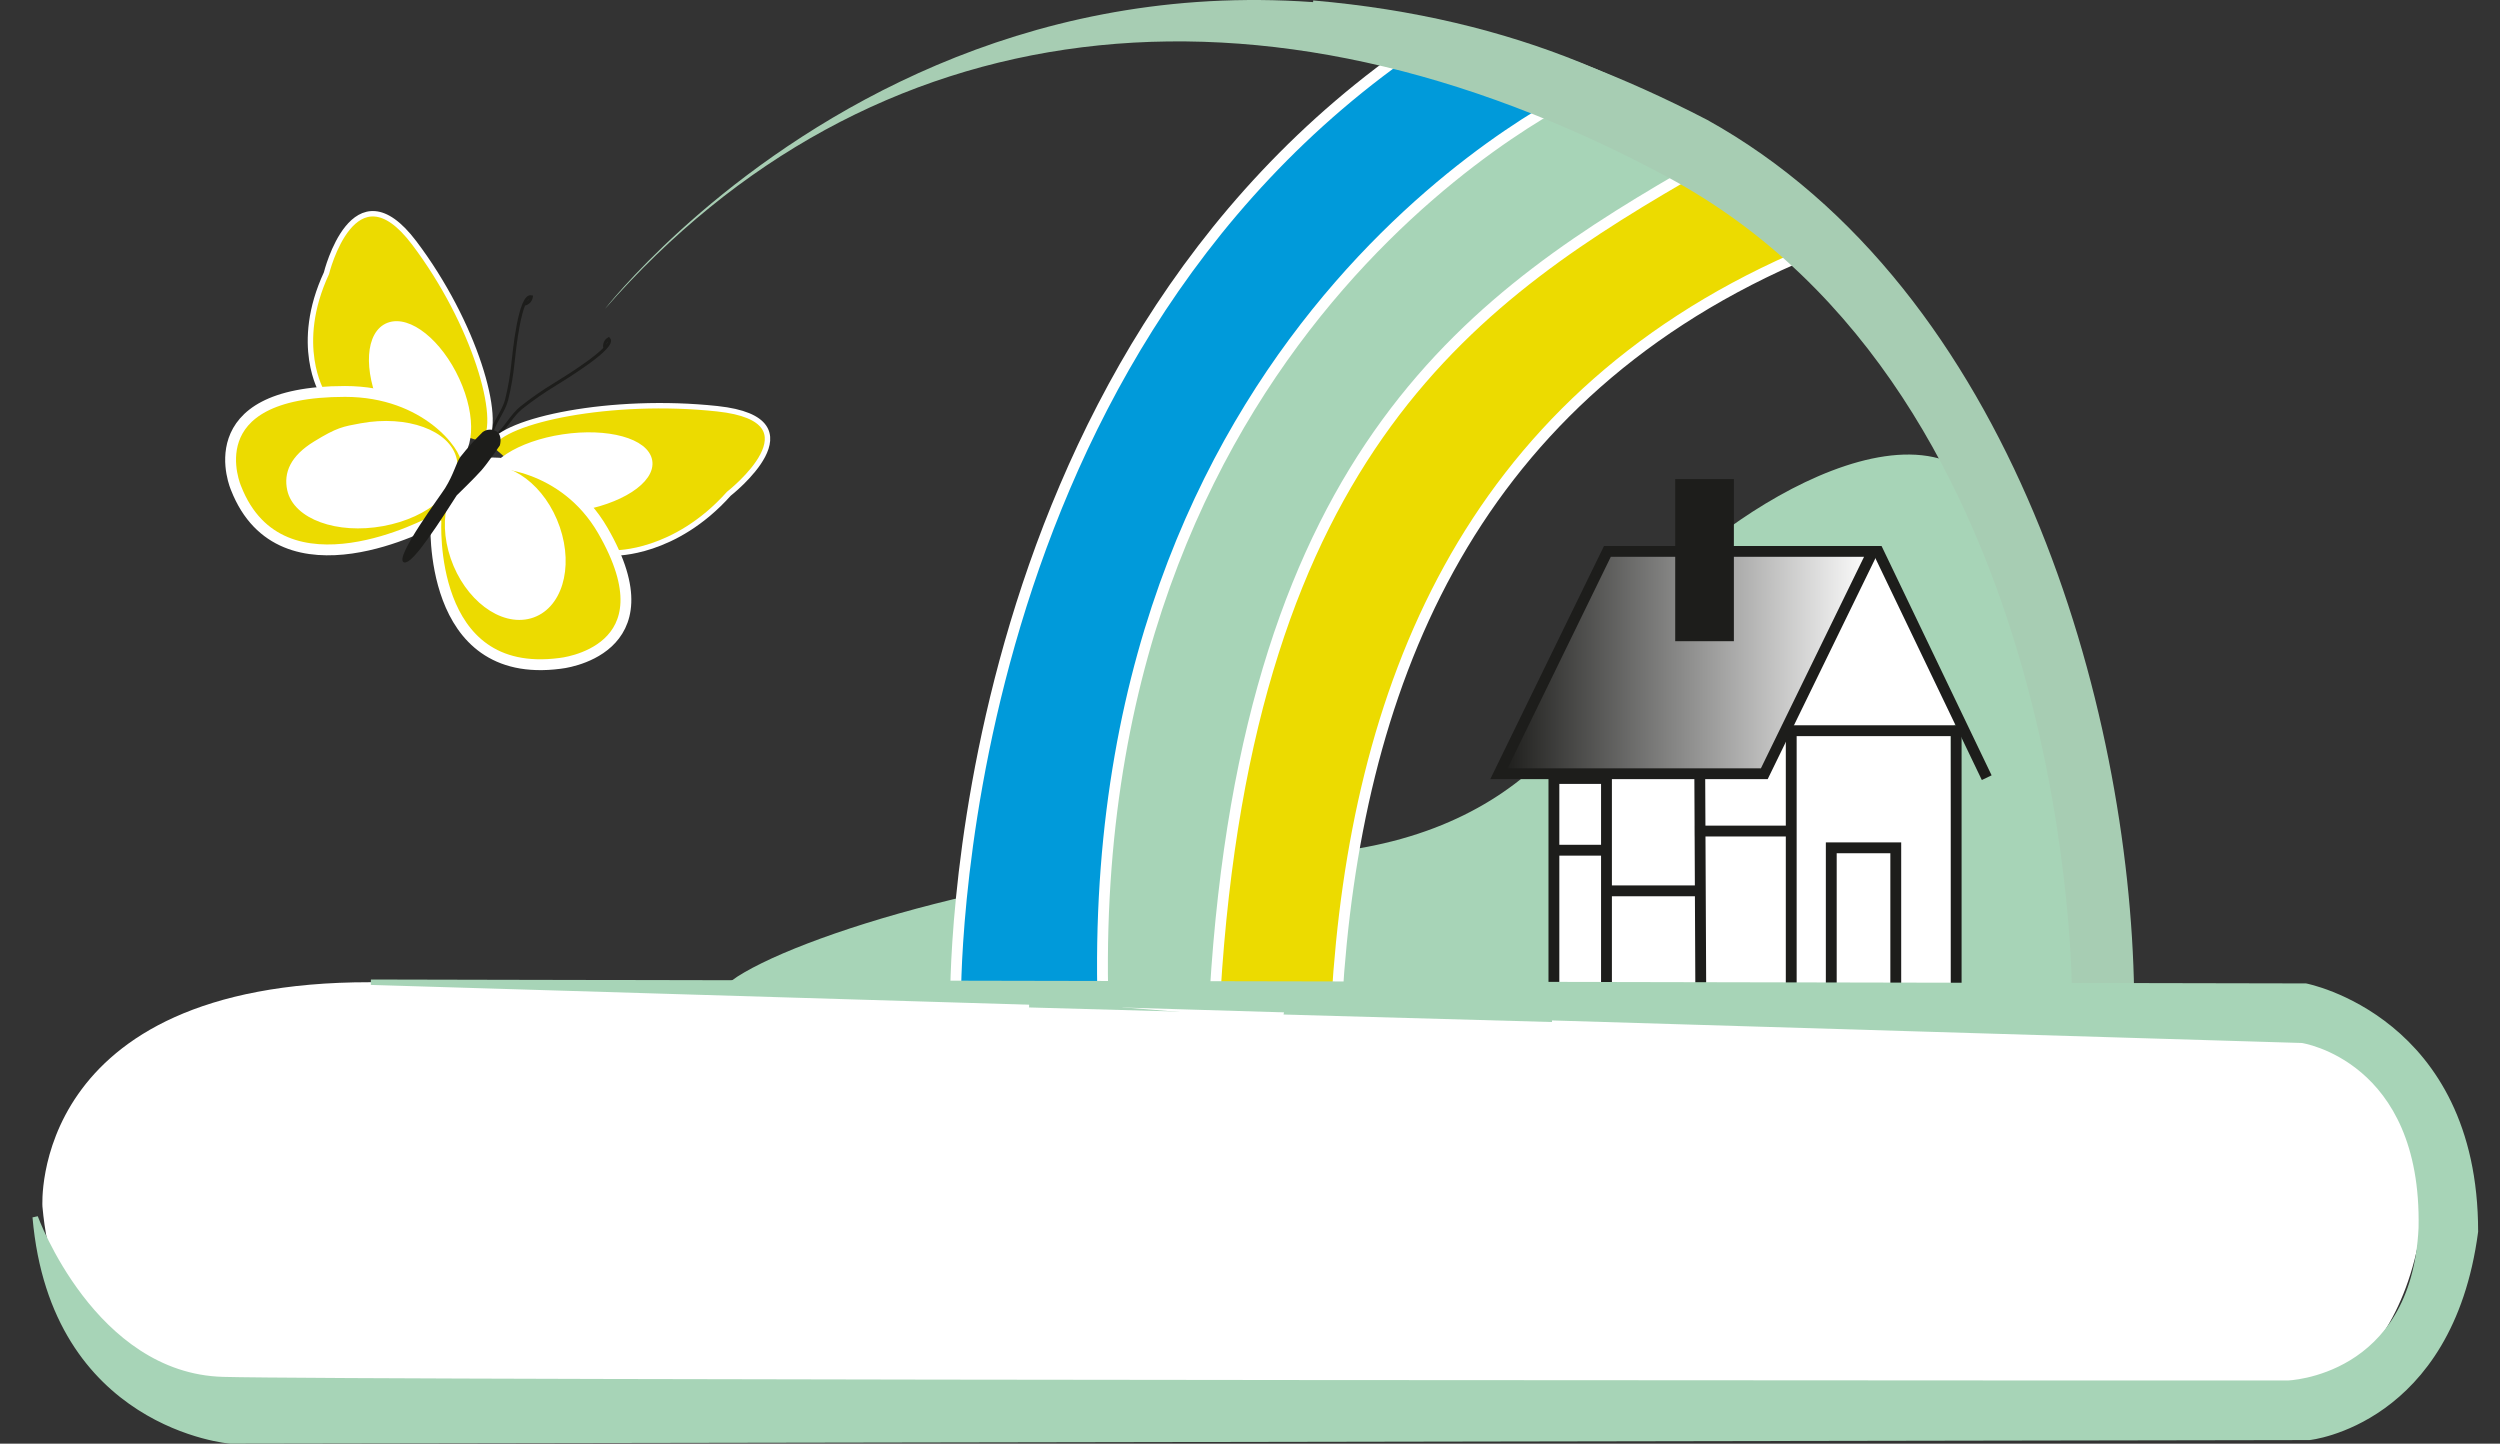 <svg width="71" height="41" viewBox="0 0 71 41" fill="none" xmlns="http://www.w3.org/2000/svg">
<rect x="0" y="0" width="71" height="41" fill="#333333" stroke="none"/>
<path d="M14.003 27.904L64.091 28.002C64.091 28.002 68.79 28.882 68.79 34.654C68.09 39.839 64.191 40.23 64.191 40.23L6.604 40.328C6.604 40.328 1.705 39.937 1.205 34.263C1.205 34.263 0.805 27.889 10.503 27.895C13.402 27.903 14.003 27.904 14.003 27.904Z" fill="white"/>
<path d="M50.495 28.897L29.234 28.304" stroke="#A7D4B7" stroke-width="0.615"/>
<path d="M59.707 27.537C59.707 27.537 59.81 2.42 37.256 0.473" stroke="#A7CDB3" stroke-width="0.923"/>
<path d="M13.99 12.206C14.083 11.934 14.306 11.661 14.385 11.366C14.475 11.005 14.537 10.638 14.573 10.268C14.602 10.009 14.762 8.361 15.09 8.428C15.083 8.477 15.062 8.523 15.029 8.56C14.996 8.597 14.953 8.623 14.905 8.636" stroke="#1D1D1B" stroke-width="0.088"/>
<path d="M14.174 12.305C14.391 12.102 14.548 11.792 14.794 11.588C15.102 11.343 15.425 11.118 15.762 10.914C15.998 10.766 17.509 9.853 17.288 9.622C17.246 9.647 17.212 9.684 17.192 9.728C17.172 9.772 17.166 9.822 17.175 9.869" stroke="#1D1D1B" stroke-width="0.088"/>
<path d="M9.149 11.148C9.149 11.148 8.325 9.799 9.271 7.76C9.271 7.76 10.044 4.623 11.763 6.898C13.482 9.172 14.286 11.954 13.755 12.563" fill="#ECDB00"/>
<path d="M9.149 11.148C9.149 11.148 8.325 9.799 9.271 7.76C9.271 7.76 10.044 4.623 11.763 6.898C13.482 9.172 14.286 11.954 13.755 12.563" stroke="white" stroke-width="0.154"/>
<path d="M17.474 15.703C17.474 15.703 19.166 15.737 20.7 14.022C20.7 14.022 23.377 11.931 20.37 11.608C17.364 11.284 14.293 11.935 13.951 12.649" fill="#ECDB00"/>
<path d="M17.474 15.703C17.474 15.703 19.166 15.737 20.7 14.022C20.7 14.022 23.377 11.931 20.37 11.608C17.364 11.284 14.293 11.935 13.951 12.649" stroke="white" stroke-width="0.154"/>
<path d="M12.974 10.789C12.481 9.716 11.614 9.021 11.036 9.238C10.459 9.454 10.391 10.5 10.884 11.572C11.377 12.645 12.244 13.34 12.821 13.124C13.399 12.907 13.467 11.862 12.974 10.789Z" fill="white" stroke="white" stroke-width="0.154"/>
<path d="M16.345 14.448C17.603 14.259 18.544 13.65 18.447 13.087C18.351 12.525 17.252 12.222 15.994 12.411C14.736 12.599 13.795 13.208 13.892 13.771C13.988 14.334 15.087 14.636 16.345 14.448Z" fill="white" stroke="white" stroke-width="0.154"/>
<path d="M12.381 14.774C12.381 14.774 12.11 19.34 15.904 18.84C15.904 18.84 19.125 18.528 17.117 15.061C16.032 13.19 13.991 13.021 13.611 13.204" fill="#ECDB00"/>
<path d="M12.381 14.774C12.381 14.774 12.11 19.34 15.904 18.84C15.904 18.84 19.125 18.528 17.117 15.061C16.032 13.19 13.991 13.021 13.611 13.204" stroke="white" stroke-width="0.308"/>
<path d="M15.826 14.994C16.218 16.138 15.874 17.254 15.059 17.486C14.243 17.719 13.265 16.98 12.873 15.837C12.481 14.693 12.825 13.577 13.64 13.345C14.455 13.112 15.434 13.851 15.826 14.994Z" fill="white" stroke="white" stroke-width="0.154"/>
<path d="M12.29 14.803C12.29 14.803 7.993 17.156 6.704 13.863C6.704 13.863 5.501 11.117 9.798 11.117C12.118 11.117 13.235 12.686 13.235 13.078" fill="#ECDB00"/>
<path d="M12.29 14.803C12.29 14.803 7.993 17.156 6.704 13.863C6.704 13.863 5.501 11.117 9.798 11.117C12.118 11.117 13.235 12.686 13.235 13.078" stroke="white" stroke-width="0.308"/>
<path d="M10.261 12.097C9.754 12.19 9.604 12.209 8.958 12.605C8.312 13.002 8.132 13.444 8.233 13.907C8.401 14.671 9.581 15.101 10.869 14.865C12.156 14.63 13.064 13.82 12.897 13.055C12.729 12.291 11.549 11.861 10.261 12.097Z" fill="white" stroke="white" stroke-width="0.154"/>
<path d="M14.195 12.651C14.195 12.651 14.286 12.364 14.092 12.246C14.032 12.213 13.964 12.197 13.896 12.202C13.828 12.206 13.763 12.23 13.708 12.271C13.482 12.492 13.27 12.728 13.074 12.977C12.934 13.192 12.896 13.448 12.641 13.864C12.528 14.05 11.228 15.793 11.454 15.96C11.624 16.085 12.12 15.402 12.97 14.07C12.97 14.07 13.49 13.566 13.672 13.358C13.854 13.151 14.195 12.651 14.195 12.651Z" fill="#1D1D1B"/>
<path d="M59.87 28.226C59.87 28.226 58.639 15.924 56.025 13.617C53.411 11.31 47.26 15.924 46.337 17.923C45.415 19.922 43.416 24.228 36.342 24.381C29.268 24.535 22.502 26.688 20.811 27.918C26.346 28.072 59.87 28.226 59.87 28.226Z" fill="#A7D4B7" stroke="#A7D4B7" stroke-width="0.154"/>
<path d="M31.933 28.456L36.297 28.817C36.297 28.817 38.776 13.423 39.864 13.248C40.953 13.073 48.81 5.303 48.81 5.303L45.339 2.81L38.211 4.52L34.25 12.574L30.924 21.683L31.227 28.055L31.933 28.456Z" fill="#A7D4B7" stroke="white" stroke-width="0.308"/>
<path d="M27.139 28.494C27.139 28.494 26.829 10.311 40.413 1.165C40.413 1.165 42.072 1.259 42.658 1.48C43.245 1.702 45.004 2.551 45.004 2.551C45.004 2.551 30.978 8.865 31.316 28.106L27.139 28.494Z" fill="#009ADA" stroke="white" stroke-width="0.308"/>
<path d="M34.508 28.221C35.448 12.693 41.943 8.369 48.365 4.689C49.297 5.502 50.159 6.392 50.942 7.351C41.606 11.476 38.487 19.671 37.966 28.412L34.508 28.221Z" fill="#ECDB00" stroke="white" stroke-width="0.308"/>
<path d="M17.178 8.776C17.178 8.776 29.105 -6.653 48.486 3.405C57.178 8.235 60.485 20.076 60.609 28.19L58.845 28.267C58.845 28.267 58.921 11.232 47.334 5.016C35.748 -1.199 24.698 0.182 17.178 8.776Z" fill="#A7CDB3"/>
<path d="M55.347 29.139L44.076 29.652V21.652L53.296 15.66L55.583 20.469L55.401 20.752L55.426 28.982" fill="white"/>
<path d="M53.185 15.66H45.65L42.57 21.974H50.106L53.185 15.66Z" fill="url(#paint0_linear)" stroke="#1D1D1B" stroke-width="0.308"/>
<path d="M55.555 20.752H50.871V28.084H55.555V20.752Z" stroke="#1D1D1B" stroke-width="0.308"/>
<path d="M53.84 24.078H52.008V28.669H53.84V24.078Z" stroke="#1D1D1B" stroke-width="0.308"/>
<path d="M49.088 13.76H47.73V18.056H49.088V13.76Z" fill="#1D1D1B" stroke="#1D1D1B" stroke-width="0.308"/>
<path d="M45.624 22.109H44.131V28.287H45.624V22.109Z" stroke="#1D1D1B" stroke-width="0.308"/>
<path d="M43.996 24.146H45.694" stroke="#1D1D1B" stroke-width="0.308"/>
<path d="M45.736 25.3H48.409" stroke="#1D1D1B" stroke-width="0.308"/>
<path d="M48.137 23.602H50.797" stroke="#1D1D1B" stroke-width="0.308"/>
<path d="M48.273 21.906L48.303 28.319" stroke="#1D1D1B" stroke-width="0.308"/>
<path d="M14.122 27.903L65.483 28.006C65.483 28.006 70.302 28.929 70.302 34.977C69.584 40.41 65.586 40.821 65.586 40.821L6.536 40.923C6.536 40.923 1.513 40.513 1 34.567C1 34.567 2.64 39.078 6.331 39.18C10.021 39.283 64.971 39.283 64.971 39.283C64.971 39.283 68.559 39.18 68.764 34.874C68.866 30.056 65.381 29.544 65.381 29.544L10.534 27.895L14.122 27.903Z" fill="#A7D4B7" stroke="#A7D4B7" stroke-width="0.154"/>
<path d="M53.297 15.572L56.423 22.086" stroke="#1D1D1B" stroke-width="0.308"/>
<defs>
<linearGradient id="paint0_linear" x1="42.57" y1="18.817" x2="53.185" y2="18.817" gradientUnits="userSpaceOnUse">
<stop offset="0.011" stop-color="#1D1D1B"/>
<stop offset="1" stop-color="white"/>
</linearGradient>
</defs>
</svg>
